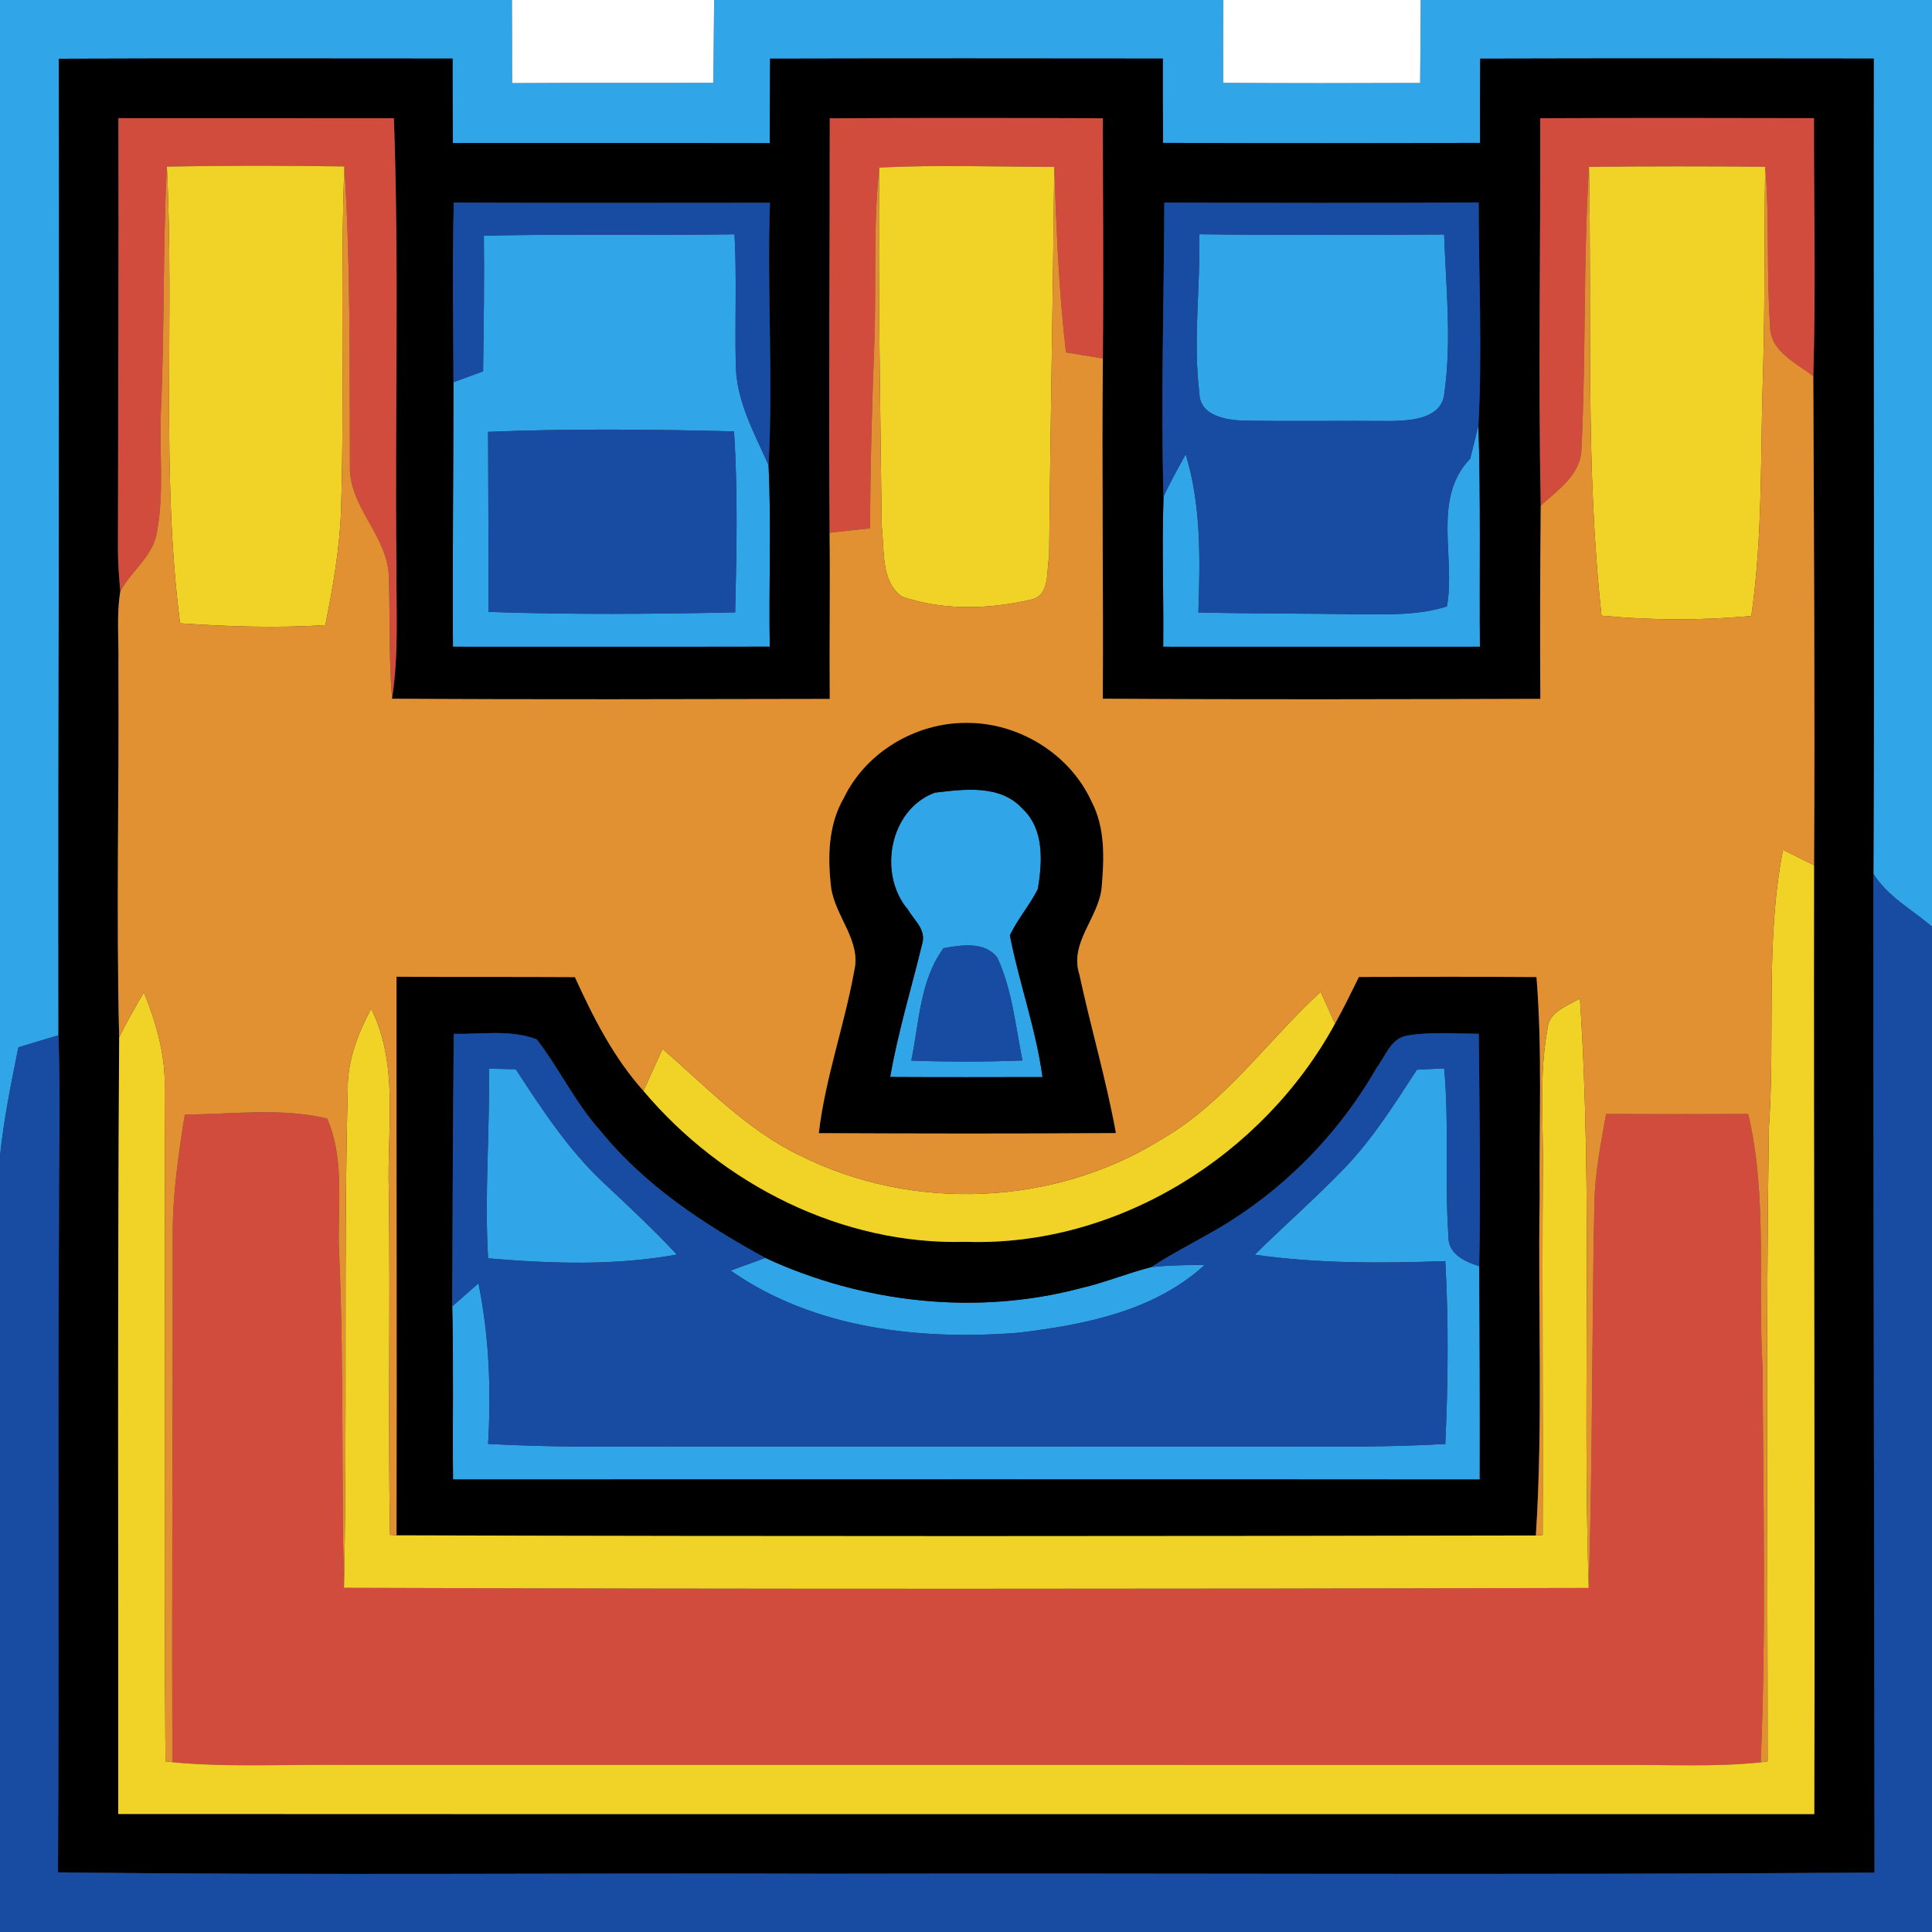 <?xml version="1.0" encoding="UTF-8" ?>
<!DOCTYPE svg PUBLIC "-//W3C//DTD SVG 1.1//EN" "http://www.w3.org/Graphics/SVG/1.1/DTD/svg11.dtd">
<svg width="250pt" height="250pt" viewBox="0 0 250 250" version="1.1" xmlns="http://www.w3.org/2000/svg">
<rect x="0" y="0" width="250" height="250" fill="#333333" stroke="none"/>
<g id="#30a5e7ff">
<path fill="#30a5e7" opacity="1.00" d=" M 0.00 0.00 L 66.25 0.00 C 66.27 3.58 66.28 7.16 66.28 10.75 C 74.95 10.69 83.62 10.74 92.29 10.71 C 92.34 7.14 92.37 3.57 92.41 0.00 L 158.30 0.00 C 158.28 3.57 158.28 7.14 158.29 10.71 C 166.78 10.78 175.27 10.76 183.76 10.73 C 183.80 7.15 183.82 3.58 183.83 0.00 L 250.00 0.00 L 250.00 119.91 C 247.42 117.69 244.25 116.03 242.42 113.05 C 242.58 77.90 242.39 42.74 242.46 7.58 C 225.49 7.56 208.51 7.54 191.54 7.59 C 191.51 11.22 191.50 14.86 191.52 18.49 C 177.84 18.53 164.17 18.54 150.50 18.49 C 150.47 14.85 150.46 11.22 150.47 7.58 C 133.53 7.56 116.59 7.55 99.65 7.59 C 99.63 11.23 99.61 14.88 99.60 18.52 C 85.93 18.49 72.26 18.52 58.60 18.51 C 58.57 14.86 58.56 11.22 58.56 7.58 C 41.58 7.58 24.59 7.53 7.61 7.60 C 7.72 49.72 7.51 91.84 7.57 133.96 C 5.84 134.48 4.11 135.00 2.38 135.52 C 1.44 140.19 0.48 144.87 0.00 149.62 L 0.00 0.00 Z" />
<path fill="#30a5e7" opacity="1.00" d=" M 62.61 30.50 C 73.42 30.25 84.24 30.46 95.05 30.32 C 95.35 35.92 95.08 41.53 95.21 47.13 C 95.24 51.84 97.60 56.01 99.45 60.19 C 99.83 68.01 99.46 75.85 99.61 83.68 C 85.94 83.71 72.28 83.68 58.61 83.69 C 58.54 72.28 58.67 60.87 58.68 49.46 C 59.96 48.99 61.24 48.52 62.51 48.05 C 62.59 42.20 62.68 36.35 62.61 30.50 M 63.16 55.88 C 63.17 63.64 63.24 71.41 63.22 79.18 C 73.85 79.55 84.49 79.46 95.13 79.24 C 95.31 71.43 95.49 63.61 94.98 55.82 C 84.37 55.56 73.76 55.45 63.16 55.88 Z" />
<path fill="#30a5e7" opacity="1.00" d=" M 155.18 30.31 C 165.75 30.44 176.31 30.40 186.87 30.34 C 187.11 37.16 187.86 44.07 186.90 50.87 C 186.61 54.19 182.63 54.42 180.06 54.48 C 173.68 54.42 167.30 54.54 160.92 54.43 C 158.64 54.36 155.23 53.80 155.20 50.87 C 154.35 44.05 155.35 37.16 155.18 30.31 Z" />
<path fill="#30a5e7" opacity="1.00" d=" M 191.31 55.00 C 191.61 64.56 191.43 74.12 191.50 83.69 C 177.84 83.70 164.18 83.69 150.52 83.69 C 150.59 77.21 150.34 70.72 150.56 64.24 C 151.44 62.38 152.44 60.58 153.43 58.78 C 155.45 65.42 155.30 72.39 155.07 79.25 C 162.04 79.42 169.02 79.37 175.99 79.49 C 179.75 79.51 183.60 79.62 187.23 78.47 C 188.39 72.12 185.26 64.54 190.24 59.35 C 190.61 57.90 190.97 56.45 191.31 55.00 Z" />
<path fill="#30a5e7" opacity="1.00" d=" M 117.46 117.67 C 113.58 113.07 115.09 104.76 120.96 102.57 C 124.77 102.12 129.47 101.47 132.33 104.67 C 135.15 107.31 134.88 111.54 134.30 115.03 C 133.26 117.13 131.67 118.91 130.68 121.04 C 131.88 127.19 134.05 133.13 134.90 139.37 C 128.33 139.38 121.76 139.40 115.19 139.36 C 116.21 133.48 117.97 127.77 119.37 121.97 C 119.79 120.23 118.25 119.01 117.46 117.67 M 122.09 122.70 C 119.02 126.87 118.95 132.34 117.92 137.24 C 122.71 137.41 127.51 137.41 132.30 137.22 C 131.40 132.75 130.98 128.09 129.05 123.91 C 127.43 121.79 124.37 122.28 122.09 122.70 Z" />
<path fill="#30a5e7" opacity="1.00" d=" M 63.26 138.28 C 64.42 138.31 65.58 138.34 66.74 138.36 C 70.11 143.52 73.51 148.74 78.02 152.98 C 81.27 156.03 84.54 159.07 87.58 162.34 C 79.52 163.81 71.29 163.51 63.16 162.83 C 62.67 154.65 63.40 146.47 63.26 138.28 Z" />
<path fill="#30a5e7" opacity="1.00" d=" M 183.34 138.42 C 184.52 138.36 185.69 138.30 186.87 138.24 C 187.55 145.47 186.92 152.74 187.43 159.98 C 187.35 162.25 189.57 163.28 191.41 163.84 C 191.48 173.04 191.50 182.24 191.48 191.45 C 147.19 191.41 102.91 191.44 58.62 191.44 C 58.55 183.98 58.70 176.51 58.52 169.05 C 59.65 168.05 60.78 167.05 61.91 166.06 C 63.30 172.90 63.57 179.88 63.16 186.84 C 70.77 187.26 78.39 187.23 86.00 187.17 C 112.33 187.18 138.67 187.17 165.00 187.18 C 172.34 187.22 179.69 187.26 187.02 186.85 C 187.38 178.97 187.46 171.07 187.02 163.19 C 178.79 163.48 170.54 163.52 162.36 162.36 C 166.22 158.55 170.32 154.98 174.07 151.06 C 177.70 147.27 180.49 142.80 183.34 138.42 Z" />
<path fill="#30a5e7" opacity="1.00" d=" M 94.54 164.41 C 96.04 163.86 97.54 163.32 99.04 162.78 C 111.69 168.63 126.36 170.27 139.88 166.68 C 142.97 165.97 145.91 164.73 148.99 163.96 C 151.28 163.72 153.59 163.69 155.89 163.68 C 149.35 169.67 140.35 171.42 131.84 172.45 C 119.05 173.47 105.31 171.95 94.54 164.41 Z" />
</g>
<g id="#ffffffff">
<path fill="#ffffff" opacity="1.00" d=" M 66.25 0.00 L 92.41 0.00 C 92.37 3.57 92.34 7.14 92.29 10.71 C 83.62 10.74 74.95 10.69 66.28 10.75 C 66.28 7.16 66.27 3.58 66.25 0.00 Z" />
<path fill="#ffffff" opacity="1.00" d=" M 158.30 0.00 L 183.83 0.00 C 183.82 3.58 183.80 7.15 183.76 10.73 C 175.27 10.76 166.78 10.78 158.29 10.71 C 158.28 7.14 158.28 3.57 158.30 0.00 Z" />
</g>
<g id="#000000ff">
<path fill="#000000" opacity="1.00" d=" M 7.61 7.60 C 24.59 7.53 41.58 7.58 58.56 7.58 C 58.56 11.22 58.57 14.86 58.60 18.51 C 72.26 18.52 85.93 18.49 99.60 18.52 C 99.61 14.88 99.63 11.23 99.65 7.59 C 116.59 7.55 133.53 7.56 150.47 7.58 C 150.46 11.22 150.47 14.85 150.50 18.49 C 164.17 18.54 177.84 18.53 191.52 18.49 C 191.50 14.86 191.51 11.22 191.54 7.59 C 208.51 7.54 225.49 7.56 242.46 7.58 C 242.39 42.74 242.58 77.90 242.42 113.05 C 242.38 156.14 242.55 199.23 242.56 242.31 C 197.38 242.65 152.19 242.36 107.00 242.46 C 73.83 242.34 40.66 242.69 7.50 242.28 C 7.68 214.18 7.46 186.09 7.63 157.99 C 7.62 149.98 7.83 141.97 7.57 133.96 C 7.51 91.84 7.72 49.72 7.61 7.60 M 15.32 15.29 C 15.37 33.88 15.28 52.47 15.26 71.06 C 15.26 72.89 15.40 74.70 15.57 76.52 C 15.05 79.65 15.40 82.85 15.32 86.01 C 15.43 102.08 15.02 118.16 15.42 134.23 C 15.20 167.73 15.33 201.23 15.30 234.73 C 88.46 234.77 161.62 234.73 234.77 234.75 C 234.88 193.82 234.68 152.89 234.74 111.96 C 234.86 90.87 234.72 69.77 234.64 48.68 C 234.98 37.56 234.71 26.42 234.73 15.29 C 222.92 15.26 211.12 15.25 199.31 15.30 C 199.35 32.01 199.04 48.73 199.37 65.43 C 199.29 73.76 199.27 82.10 199.32 90.43 C 180.44 90.48 161.57 90.54 142.70 90.41 C 142.79 75.73 142.56 61.06 142.71 46.39 C 142.81 36.02 142.72 25.66 142.70 15.30 C 130.92 15.26 119.14 15.24 107.37 15.31 C 107.38 33.19 107.22 51.07 107.35 68.94 C 107.43 76.11 107.31 83.28 107.37 90.44 C 88.49 90.47 69.61 90.54 50.73 90.41 C 51.63 84.65 51.25 78.81 51.30 73.00 C 51.09 53.77 51.66 34.52 50.97 15.30 C 39.09 15.29 27.20 15.30 15.32 15.29 M 58.72 26.21 C 58.52 33.96 58.65 41.71 58.68 49.46 C 58.67 60.87 58.54 72.28 58.61 83.69 C 72.28 83.68 85.94 83.71 99.61 83.68 C 99.46 75.85 99.83 68.01 99.45 60.19 C 100.06 48.89 99.24 37.56 99.63 26.24 C 85.99 26.24 72.36 26.29 58.72 26.21 M 150.66 26.21 C 150.63 38.89 150.20 51.57 150.56 64.24 C 150.34 70.72 150.59 77.21 150.52 83.69 C 164.18 83.69 177.84 83.70 191.50 83.69 C 191.43 74.12 191.61 64.56 191.31 55.00 C 191.82 45.42 191.34 35.79 191.34 26.20 C 177.78 26.28 164.22 26.27 150.66 26.21 Z" />
<path fill="#000000" opacity="1.00" d=" M 109.21 103.22 C 112.06 97.33 118.49 93.52 125.00 93.54 C 131.75 93.46 138.42 97.52 141.24 103.70 C 143.05 107.13 142.88 111.15 142.55 114.90 C 142.13 118.81 138.33 122.02 139.68 126.13 C 141.15 132.98 143.15 139.72 144.40 146.62 C 131.58 146.71 118.77 146.69 105.95 146.63 C 106.79 139.50 109.26 132.71 110.53 125.66 C 111.48 121.73 108.09 118.62 107.55 114.89 C 107.08 110.96 107.15 106.73 109.21 103.22 M 117.46 117.67 C 118.25 119.01 119.79 120.23 119.37 121.97 C 117.97 127.77 116.21 133.48 115.19 139.36 C 121.76 139.40 128.33 139.38 134.90 139.37 C 134.05 133.13 131.88 127.19 130.68 121.04 C 131.67 118.91 133.26 117.13 134.30 115.03 C 134.88 111.54 135.15 107.31 132.33 104.67 C 129.47 101.47 124.77 102.12 120.96 102.57 C 115.09 104.76 113.58 113.07 117.46 117.67 Z" />
<path fill="#000000" opacity="1.00" d=" M 51.31 126.39 C 59.00 126.44 66.69 126.39 74.39 126.44 C 76.77 131.66 79.41 136.87 83.27 141.17 C 93.47 153.29 109.01 161.16 125.00 160.69 C 144.61 161.34 163.46 149.51 172.75 132.46 C 173.86 130.48 174.84 128.45 175.84 126.42 C 183.50 126.39 191.16 126.38 198.82 126.43 C 199.59 135.94 199.15 145.48 199.23 155.00 C 198.99 169.56 199.68 184.15 198.74 198.69 C 149.60 198.79 100.45 198.82 51.31 198.67 C 51.37 174.58 51.29 150.48 51.31 126.39 M 58.72 133.78 C 58.60 145.54 58.56 157.30 58.52 169.05 C 58.70 176.51 58.55 183.98 58.62 191.44 C 102.91 191.44 147.19 191.41 191.48 191.45 C 191.50 182.24 191.48 173.04 191.41 163.84 C 191.60 153.82 191.45 143.79 191.35 133.77 C 188.27 133.76 185.16 133.49 182.11 134.00 C 179.98 134.33 179.28 136.67 178.13 138.18 C 173.17 146.85 165.90 154.19 157.25 159.19 C 154.50 160.78 151.65 162.21 148.99 163.96 C 145.91 164.73 142.97 165.97 139.88 166.68 C 126.36 170.27 111.69 168.63 99.04 162.78 C 91.13 158.45 83.42 153.40 77.69 146.32 C 74.45 142.73 72.39 138.29 69.45 134.49 C 66.04 133.19 62.28 133.86 58.72 133.78 Z" />
</g>
<g id="#d14c3dff">
<path fill="#d14c3d" opacity="1.00" d=" M 15.32 15.29 C 27.20 15.30 39.09 15.29 50.97 15.30 C 51.66 34.52 51.09 53.77 51.30 73.00 C 51.25 78.81 51.63 84.65 50.73 90.41 C 50.30 85.25 50.49 80.06 50.32 74.89 C 50.35 69.43 45.02 65.62 45.28 60.10 C 45.21 47.24 45.38 34.37 44.56 21.54 C 36.90 21.42 29.25 21.41 21.59 21.56 C 21.06 32.04 21.30 42.53 20.83 53.01 C 20.57 58.26 21.28 63.57 20.32 68.77 C 19.87 71.94 17.01 73.84 15.57 76.52 C 15.40 74.70 15.26 72.89 15.26 71.06 C 15.28 52.47 15.37 33.88 15.32 15.29 Z" />
<path fill="#d14c3d" opacity="1.00" d=" M 107.37 15.31 C 119.14 15.24 130.92 15.26 142.70 15.30 C 142.72 25.66 142.81 36.02 142.71 46.39 C 141.11 46.12 139.52 45.86 137.94 45.60 C 137.00 37.63 136.70 29.60 136.42 21.59 C 128.87 21.59 121.32 21.31 113.78 21.68 C 112.97 29.10 113.40 36.57 113.15 44.01 C 112.84 52.13 112.61 60.24 112.59 68.37 C 110.84 68.55 109.09 68.75 107.35 68.94 C 107.22 51.07 107.38 33.19 107.37 15.31 Z" />
<path fill="#d14c3d" opacity="1.00" d=" M 199.31 15.30 C 211.12 15.25 222.92 15.26 234.73 15.29 C 234.71 26.42 234.98 37.56 234.64 48.68 C 232.39 46.93 228.95 45.44 229.05 42.08 C 228.55 35.26 229.00 28.40 228.42 21.58 C 220.82 21.51 213.21 21.51 205.61 21.59 C 204.87 33.72 205.23 45.90 204.64 58.03 C 204.61 61.41 201.59 63.39 199.37 65.43 C 199.04 48.73 199.35 32.01 199.31 15.30 Z" />
<path fill="#d14c3d" opacity="1.00" d=" M 23.91 144.22 C 30.04 144.20 36.31 143.30 42.34 144.74 C 44.81 150.47 43.51 156.93 43.92 162.99 C 44.50 177.14 44.17 191.30 44.51 205.46 C 98.20 205.64 151.89 205.61 205.58 205.48 C 206.10 188.64 205.97 171.79 206.33 154.95 C 206.50 151.31 207.18 147.72 207.83 144.15 C 213.96 144.18 220.09 144.18 226.22 144.15 C 228.74 154.93 227.42 166.05 228.08 177.00 C 228.14 194.01 228.56 211.05 227.83 228.05 C 221.90 228.67 215.94 228.34 210.00 228.38 C 154.00 228.37 98.00 228.38 42.00 228.37 C 35.44 228.35 28.86 228.66 22.31 228.03 C 22.23 205.34 22.36 182.65 22.35 159.95 C 22.32 154.67 23.08 149.43 23.91 144.22 Z" />
</g>
<g id="#f1d328ff">
<path fill="#f1d328" opacity="1.00" d=" M 21.59 21.56 C 29.25 21.41 36.90 21.42 44.56 21.54 C 44.01 36.36 44.59 51.20 44.13 66.03 C 43.96 71.04 43.07 75.98 42.10 80.89 C 35.83 81.30 29.56 81.08 23.30 80.66 C 20.80 61.06 22.58 41.25 21.59 21.56 Z" />
<path fill="#f1d328" opacity="1.00" d=" M 113.78 21.68 C 121.32 21.31 128.87 21.59 136.42 21.59 C 136.26 38.42 135.91 55.24 135.76 72.06 C 135.39 73.91 135.89 76.98 133.53 77.56 C 128.07 78.85 122.09 79.04 116.73 77.21 C 113.92 75.22 114.47 71.08 114.09 68.04 C 113.91 52.59 113.61 37.13 113.78 21.68 Z" />
<path fill="#f1d328" opacity="1.00" d=" M 205.61 21.59 C 213.21 21.51 220.82 21.51 228.42 21.58 C 228.26 30.38 228.41 39.19 228.14 47.99 C 227.77 58.57 228.14 69.20 226.62 79.70 C 220.17 80.31 213.68 80.28 207.24 79.67 C 205.13 60.39 206.00 40.95 205.61 21.59 Z" />
<path fill="#f1d328" opacity="1.00" d=" M 230.72 109.97 C 232.06 110.63 233.39 111.29 234.74 111.96 C 234.68 152.89 234.88 193.82 234.77 234.75 C 161.62 234.73 88.46 234.77 15.30 234.73 C 15.33 201.23 15.20 167.73 15.42 134.23 C 16.39 132.24 17.51 130.32 18.62 128.40 C 20.22 132.41 21.47 136.62 21.30 140.98 C 21.44 169.96 21.19 198.94 21.41 227.91 L 22.31 228.03 C 28.86 228.66 35.44 228.35 42.00 228.37 C 98.00 228.38 154.00 228.37 210.00 228.38 C 215.94 228.34 221.90 228.67 227.83 228.05 L 228.73 227.91 C 228.73 200.61 228.49 173.30 228.89 146.01 C 229.73 134.00 228.40 121.86 230.72 109.97 Z" />
<path fill="#f1d328" opacity="1.00" d=" M 150.35 147.40 C 158.56 142.65 164.02 134.66 170.89 128.34 C 171.51 129.71 172.13 131.08 172.75 132.46 C 163.46 149.51 144.61 161.34 125.00 160.69 C 109.01 161.16 93.47 153.29 83.27 141.17 C 84.08 139.35 84.90 137.54 85.73 135.73 C 91.41 140.64 96.68 146.26 103.55 149.54 C 118.16 156.85 136.47 156.08 150.35 147.40 Z" />
<path fill="#f1d328" opacity="1.00" d=" M 200.24 133.17 C 200.38 130.89 202.80 130.20 204.44 129.20 C 206.14 154.59 204.75 180.06 205.58 205.48 C 151.89 205.61 98.20 205.64 44.51 205.46 C 44.95 183.95 44.45 162.44 45.00 140.93 C 44.95 137.22 46.32 133.74 48.03 130.52 C 51.66 137.87 50.06 146.14 50.31 154.00 C 50.53 168.87 50.19 183.74 50.47 198.61 L 51.31 198.67 C 100.45 198.82 149.60 198.79 198.74 198.69 L 199.62 198.63 C 199.69 183.09 199.53 167.54 199.64 152.00 C 199.76 145.73 199.10 139.38 200.24 133.17 Z" />
</g>
<g id="#e19032ff">
<path fill="#e19032" opacity="1.00" d=" M 20.83 53.01 C 21.30 42.53 21.06 32.04 21.59 21.56 C 22.58 41.25 20.80 61.06 23.30 80.66 C 29.56 81.08 35.83 81.30 42.10 80.89 C 43.07 75.98 43.96 71.04 44.13 66.03 C 44.59 51.20 44.01 36.36 44.56 21.54 C 45.38 34.37 45.21 47.24 45.28 60.10 C 45.02 65.62 50.35 69.43 50.32 74.89 C 50.49 80.06 50.30 85.25 50.73 90.41 C 69.61 90.54 88.49 90.47 107.37 90.44 C 107.31 83.28 107.43 76.11 107.35 68.94 C 109.09 68.75 110.84 68.55 112.59 68.37 C 112.61 60.24 112.84 52.13 113.15 44.01 C 113.40 36.57 112.97 29.10 113.78 21.68 C 113.61 37.13 113.91 52.59 114.09 68.04 C 114.47 71.08 113.92 75.22 116.73 77.21 C 122.09 79.04 128.07 78.85 133.53 77.56 C 135.89 76.98 135.39 73.91 135.76 72.06 C 135.91 55.24 136.26 38.42 136.42 21.59 C 136.70 29.60 137.00 37.63 137.94 45.60 C 139.52 45.86 141.11 46.12 142.71 46.39 C 142.56 61.06 142.79 75.73 142.70 90.41 C 161.57 90.54 180.44 90.48 199.32 90.43 C 199.27 82.10 199.29 73.76 199.37 65.43 C 201.59 63.39 204.61 61.41 204.64 58.03 C 205.23 45.90 204.87 33.72 205.61 21.59 C 206.00 40.95 205.13 60.39 207.24 79.67 C 213.68 80.28 220.17 80.31 226.62 79.70 C 228.14 69.20 227.77 58.57 228.14 47.99 C 228.41 39.19 228.26 30.38 228.42 21.58 C 229.00 28.40 228.55 35.26 229.05 42.08 C 228.95 45.44 232.39 46.93 234.64 48.68 C 234.72 69.77 234.86 90.87 234.74 111.96 C 233.39 111.29 232.06 110.63 230.72 109.97 C 228.40 121.86 229.73 134.00 228.89 146.01 C 228.49 173.30 228.73 200.61 228.73 227.91 L 227.83 228.05 C 228.56 211.05 228.14 194.01 228.08 177.00 C 227.42 166.05 228.74 154.93 226.22 144.15 C 220.09 144.18 213.96 144.18 207.83 144.15 C 207.18 147.72 206.50 151.31 206.33 154.95 C 205.97 171.79 206.10 188.64 205.58 205.48 C 204.75 180.06 206.14 154.59 204.44 129.20 C 202.80 130.20 200.38 130.89 200.24 133.17 C 199.10 139.38 199.76 145.73 199.64 152.00 C 199.53 167.54 199.69 183.09 199.62 198.63 L 198.74 198.69 C 199.68 184.15 198.99 169.56 199.23 155.00 C 199.15 145.48 199.59 135.94 198.82 126.43 C 191.16 126.38 183.50 126.39 175.84 126.42 C 174.84 128.45 173.86 130.48 172.75 132.46 C 172.13 131.08 171.51 129.71 170.89 128.34 C 164.02 134.66 158.56 142.65 150.35 147.40 C 136.47 156.08 118.16 156.85 103.55 149.54 C 96.68 146.26 91.41 140.64 85.73 135.73 C 84.90 137.54 84.08 139.35 83.27 141.17 C 79.41 136.87 76.77 131.66 74.39 126.44 C 66.69 126.39 59.00 126.44 51.31 126.39 C 51.29 150.48 51.37 174.58 51.31 198.67 L 50.47 198.61 C 50.19 183.74 50.53 168.87 50.31 154.00 C 50.06 146.14 51.66 137.87 48.03 130.52 C 46.32 133.74 44.95 137.22 45.00 140.93 C 44.45 162.44 44.95 183.95 44.51 205.46 C 44.17 191.30 44.50 177.14 43.92 162.99 C 43.51 156.93 44.81 150.47 42.34 144.74 C 36.31 143.30 30.04 144.20 23.91 144.22 C 23.08 149.43 22.32 154.67 22.35 159.95 C 22.36 182.65 22.23 205.34 22.31 228.03 L 21.41 227.91 C 21.19 198.94 21.44 169.96 21.30 140.98 C 21.47 136.62 20.22 132.41 18.62 128.40 C 17.51 130.32 16.39 132.24 15.42 134.23 C 15.02 118.16 15.43 102.08 15.32 86.01 C 15.40 82.85 15.05 79.65 15.57 76.52 C 17.01 73.84 19.87 71.94 20.32 68.77 C 21.28 63.57 20.57 58.26 20.83 53.01 M 109.21 103.22 C 107.15 106.73 107.08 110.96 107.55 114.89 C 108.09 118.62 111.48 121.73 110.53 125.66 C 109.26 132.71 106.79 139.50 105.95 146.63 C 118.77 146.69 131.58 146.71 144.40 146.62 C 143.15 139.72 141.15 132.98 139.68 126.13 C 138.33 122.02 142.13 118.81 142.55 114.90 C 142.88 111.15 143.05 107.13 141.24 103.70 C 138.42 97.52 131.75 93.46 125.00 93.54 C 118.49 93.52 112.06 97.33 109.21 103.22 Z" />
</g>
<g id="#184ba2ff">
<path fill="#184ba2" opacity="1.00" d=" M 58.72 26.21 C 72.36 26.29 85.99 26.24 99.63 26.24 C 99.24 37.56 100.06 48.89 99.45 60.19 C 97.60 56.01 95.24 51.84 95.21 47.13 C 95.08 41.53 95.35 35.92 95.05 30.32 C 84.24 30.46 73.42 30.25 62.61 30.50 C 62.68 36.35 62.59 42.20 62.51 48.05 C 61.24 48.52 59.96 48.99 58.68 49.46 C 58.65 41.71 58.52 33.96 58.72 26.21 Z" />
<path fill="#184ba2" opacity="1.00" d=" M 150.66 26.21 C 164.22 26.27 177.78 26.28 191.34 26.20 C 191.34 35.79 191.82 45.42 191.31 55.00 C 190.97 56.45 190.61 57.90 190.24 59.35 C 185.26 64.54 188.39 72.12 187.23 78.47 C 183.60 79.62 179.75 79.51 175.99 79.49 C 169.02 79.37 162.04 79.42 155.07 79.25 C 155.30 72.39 155.45 65.42 153.43 58.78 C 152.44 60.58 151.44 62.38 150.56 64.24 C 150.20 51.57 150.63 38.89 150.66 26.21 M 155.18 30.31 C 155.35 37.16 154.35 44.05 155.20 50.87 C 155.23 53.80 158.64 54.36 160.92 54.43 C 167.30 54.54 173.68 54.42 180.06 54.48 C 182.63 54.42 186.61 54.19 186.90 50.87 C 187.86 44.07 187.11 37.16 186.87 30.34 C 176.31 30.40 165.75 30.44 155.18 30.31 Z" />
<path fill="#184ba2" opacity="1.00" d=" M 63.16 55.88 C 73.76 55.45 84.37 55.56 94.98 55.82 C 95.49 63.61 95.31 71.43 95.13 79.24 C 84.49 79.46 73.85 79.55 63.22 79.18 C 63.24 71.41 63.17 63.64 63.16 55.88 Z" />
<path fill="#184ba2" opacity="1.00" d=" M 242.42 113.05 C 244.25 116.03 247.42 117.69 250.00 119.91 L 250.00 250.00 L 0.00 250.00 L 0.00 149.62 C 0.48 144.87 1.44 140.19 2.38 135.52 C 4.11 135.00 5.84 134.48 7.57 133.96 C 7.83 141.97 7.62 149.98 7.63 157.99 C 7.46 186.09 7.68 214.18 7.50 242.28 C 40.66 242.69 73.83 242.34 107.00 242.46 C 152.19 242.36 197.38 242.65 242.56 242.31 C 242.55 199.23 242.38 156.14 242.42 113.05 Z" />
<path fill="#184ba2" opacity="1.00" d=" M 122.09 122.70 C 124.37 122.28 127.43 121.79 129.05 123.91 C 130.98 128.09 131.40 132.75 132.30 137.22 C 127.51 137.41 122.71 137.41 117.92 137.24 C 118.95 132.34 119.02 126.87 122.09 122.70 Z" />
<path fill="#184ba2" opacity="1.00" d=" M 58.72 133.78 C 62.28 133.86 66.04 133.19 69.45 134.49 C 72.39 138.29 74.45 142.73 77.69 146.32 C 83.42 153.40 91.13 158.45 99.04 162.78 C 97.54 163.32 96.04 163.86 94.54 164.41 C 105.31 171.95 119.05 173.47 131.84 172.45 C 140.35 171.42 149.35 169.67 155.89 163.68 C 153.59 163.69 151.28 163.72 148.99 163.96 C 151.65 162.21 154.50 160.78 157.25 159.19 C 165.90 154.19 173.17 146.85 178.13 138.18 C 179.28 136.67 179.98 134.33 182.11 134.00 C 185.16 133.49 188.27 133.76 191.35 133.77 C 191.45 143.79 191.60 153.82 191.41 163.84 C 189.57 163.28 187.35 162.25 187.43 159.98 C 186.92 152.74 187.55 145.47 186.87 138.24 C 185.69 138.30 184.52 138.36 183.34 138.42 C 180.49 142.80 177.70 147.27 174.07 151.06 C 170.32 154.98 166.22 158.55 162.36 162.36 C 170.54 163.52 178.79 163.48 187.02 163.19 C 187.46 171.07 187.38 178.97 187.02 186.85 C 179.69 187.26 172.34 187.22 165.00 187.18 C 138.67 187.17 112.33 187.18 86.00 187.17 C 78.39 187.23 70.77 187.26 63.16 186.84 C 63.57 179.88 63.30 172.90 61.91 166.06 C 60.78 167.05 59.65 168.05 58.52 169.05 C 58.56 157.30 58.60 145.54 58.72 133.78 M 63.26 138.28 C 63.40 146.47 62.67 154.65 63.16 162.83 C 71.29 163.51 79.52 163.81 87.58 162.34 C 84.54 159.07 81.27 156.03 78.02 152.98 C 73.51 148.74 70.11 143.52 66.74 138.36 C 65.58 138.34 64.42 138.31 63.26 138.28 Z" />
</g>
</svg>
